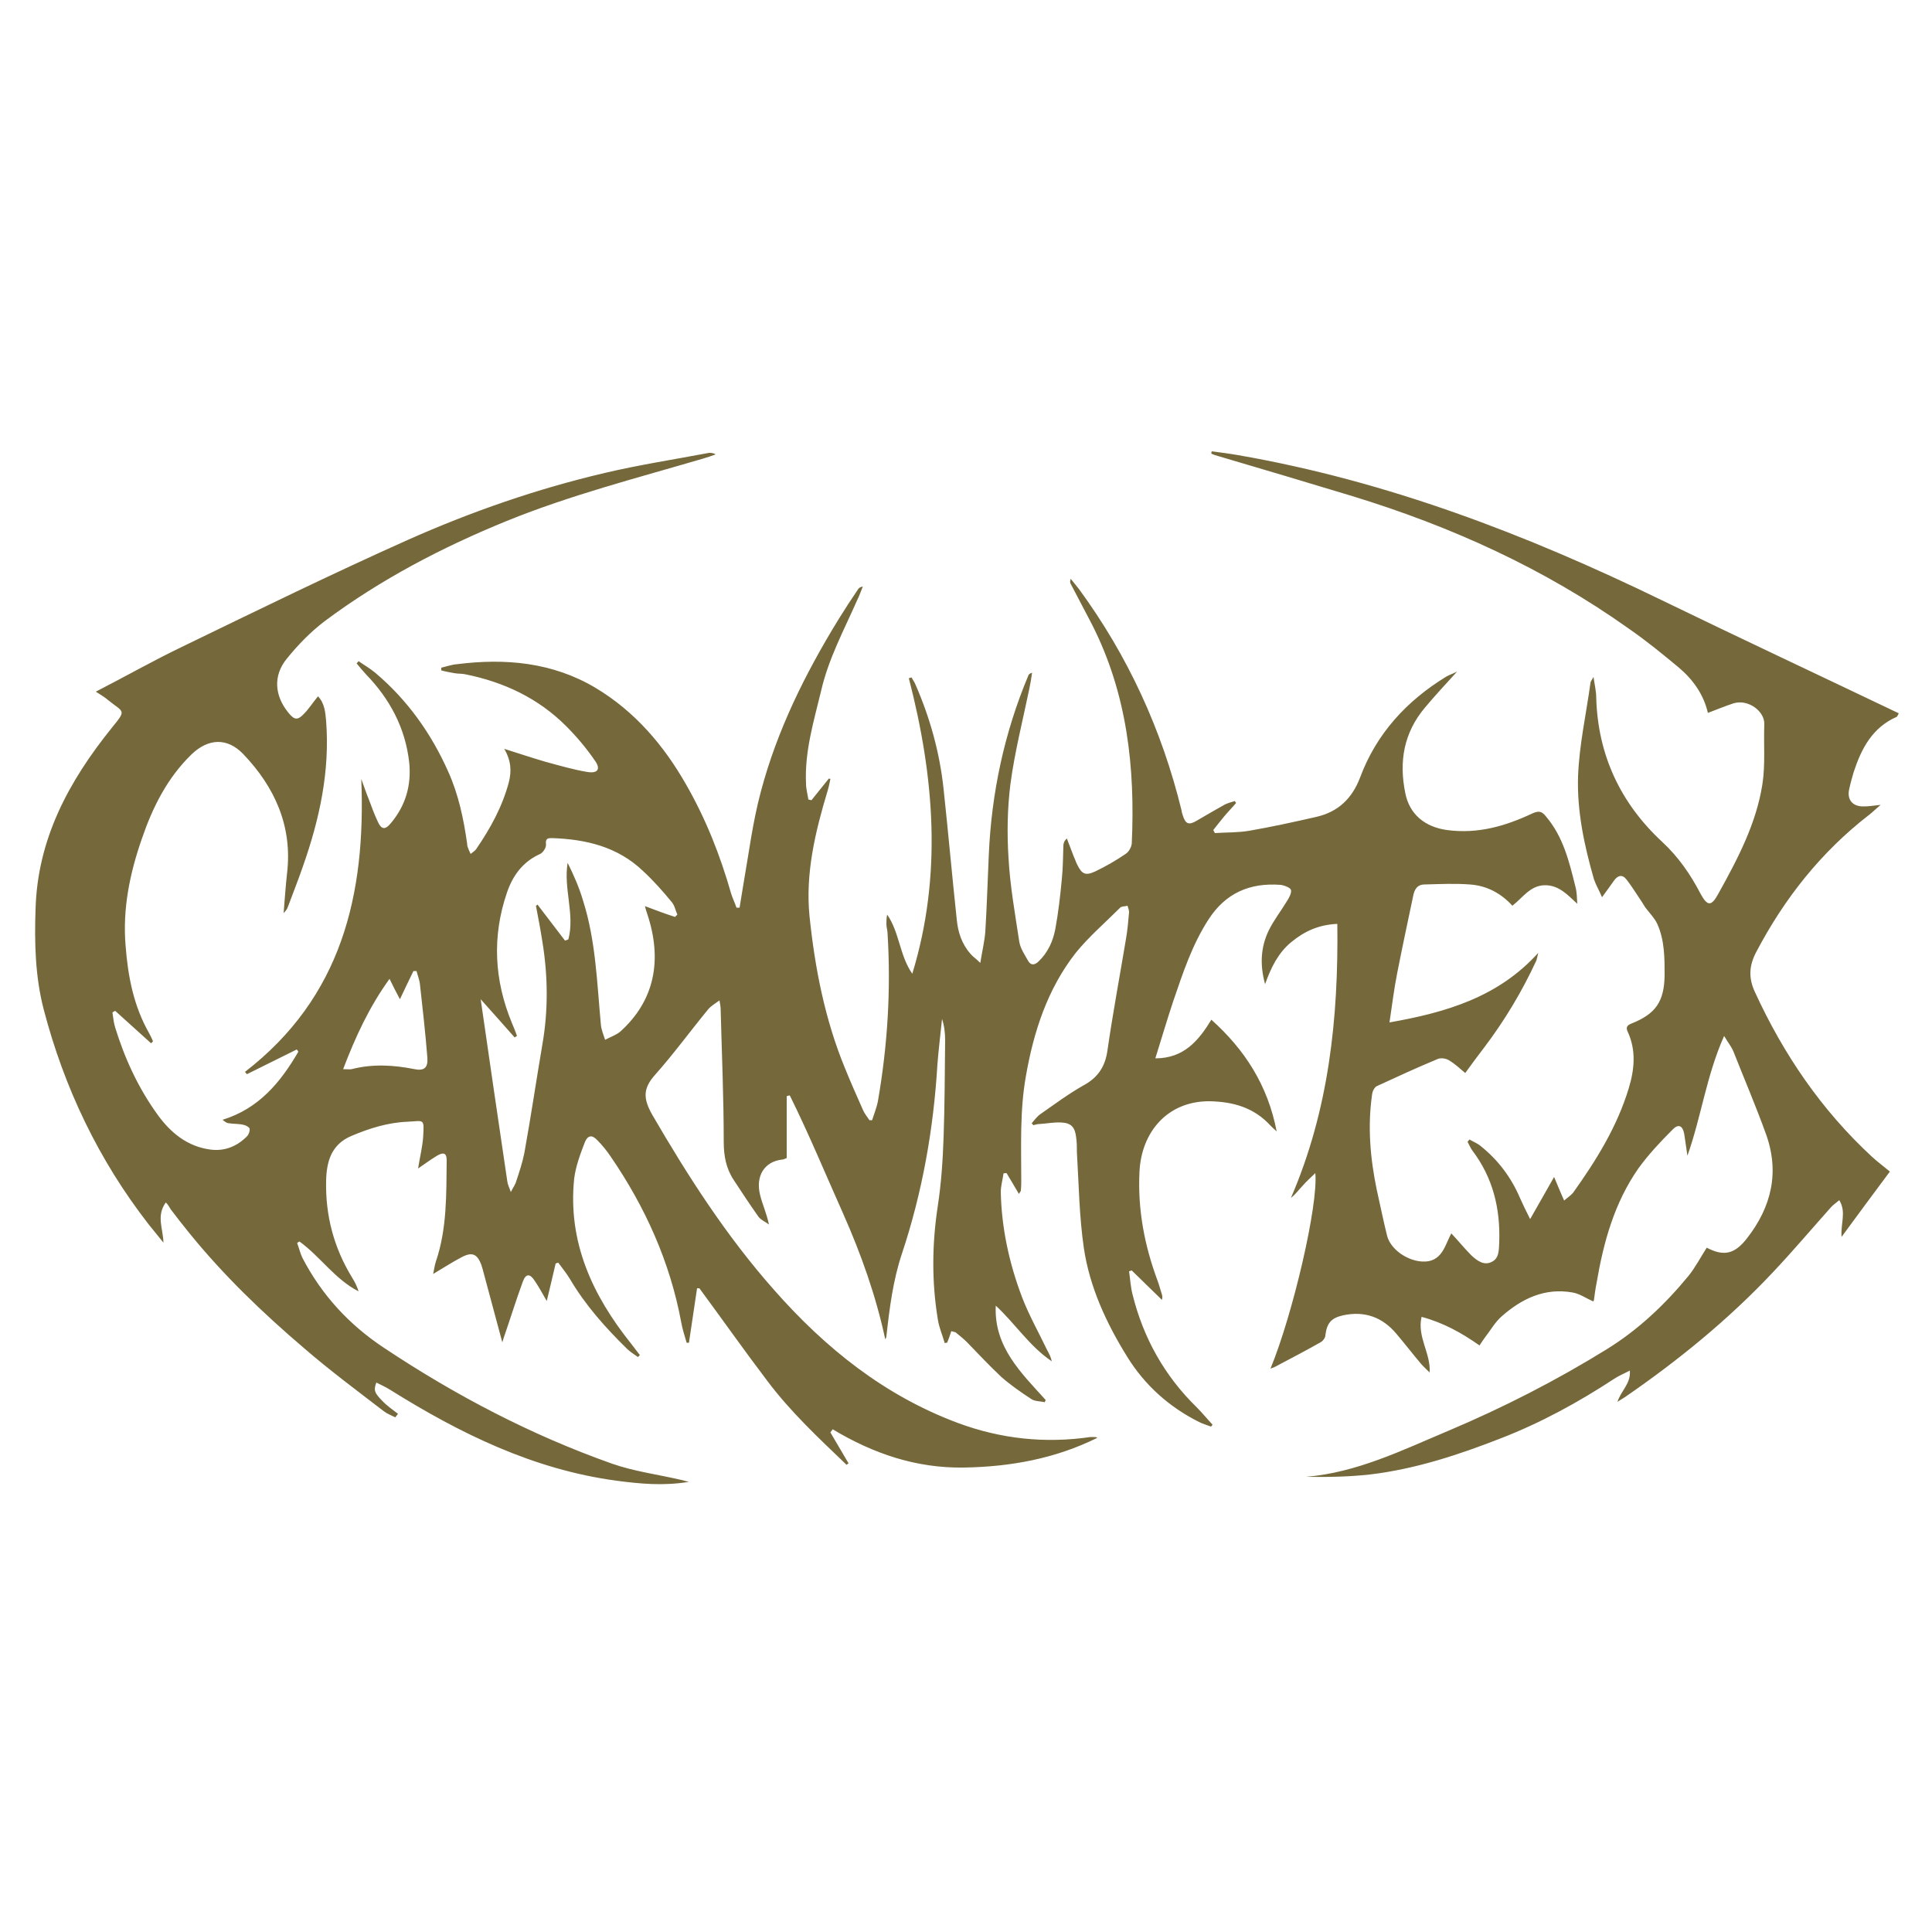 <?xml version="1.0" encoding="UTF-8"?>
<svg id="Calque_1" data-name="Calque 1" xmlns="http://www.w3.org/2000/svg" version="1.1" viewBox="0 0 500 500">
  <defs>
    <style>
      .cls-1 {
        fill: #75683b;
        stroke-width: 0px;
      }
    </style>
  </defs>
  <path class="cls-1" d="M246.2,344.5c-.4,1.2-.7,2.1-1.1,3-.2,0-.4,0-.6.1-.6-2.1-1.5-4.1-1.8-6.2-1.6-9.7-1.5-19.5,0-29.3.9-5.9,1.3-11.9,1.5-17.8.3-8.4.3-16.7.4-25.1,0-1.8-.2-3.7-.8-5.5-.4,3.9-.9,7.9-1.2,11.8-1,16.7-3.9,33.1-9.2,49-2.3,6.9-3.2,14.1-4,21.3,0,.2-.1.5-.3.8-2.4-11.2-6.2-21.9-10.8-32.3-4.6-10.3-8.9-20.7-13.9-30.8-.3,0-.5.1-.8.2v16c-.3.1-.8.4-1.2.4-4.6.5-6.9,4.3-5.7,9.1.6,2.5,1.7,4.8,2.3,7.7-.9-.7-2-1.1-2.7-2-2.2-3.1-4.3-6.3-6.4-9.5-2-3-2.6-6.3-2.6-9.9,0-11.5-.5-22.9-.8-34.4,0-.5-.1-1.1-.3-2.2-1.2.9-2.3,1.5-3,2.4-4.6,5.6-8.9,11.5-13.7,16.9-3.2,3.6-3,6.2-.7,10.3,9.3,16,19.2,31.4,31.5,45.3,13.3,15.1,28.6,27.4,47.7,34.5,11.1,4.1,22.5,5.3,34.2,3.6.3,0,.7,0,1,0,.2,0,.5,0,.8.2-10.9,5.4-22.5,7.5-34.5,7.7-12.4.2-23.5-3.6-34-9.9-.2.3-.4.5-.6.8,1.6,2.7,3.1,5.3,4.7,8-.2.1-.3.2-.5.4-7.2-6.9-14.5-13.7-20.5-21.7-6-7.9-11.7-16-17.6-24-.2,0-.4,0-.6,0-.7,4.7-1.4,9.4-2.1,14.1-.2,0-.4,0-.6,0-.5-1.8-1.1-3.5-1.4-5.3-2.9-15.6-9.3-29.8-18.2-42.8-1-1.5-2.2-3-3.5-4.3-1.3-1.4-2.4-1.4-3.2.4-1.2,3.1-2.4,6.3-2.8,9.5-1.7,16.4,4.7,30.2,14.7,42.7.8,1,1.5,2,2.3,3-.2.2-.3.3-.5.5-1-.7-2.1-1.4-2.9-2.2-5.5-5.4-10.7-11.2-14.7-18-.9-1.5-2-2.8-3-4.2-.2,0-.5.1-.7.2-.7,3.1-1.5,6.3-2.3,9.7-1.1-1.9-2-3.6-3.1-5.2-1.2-1.9-2.3-2-3.1.2-1.8,4.9-3.3,9.8-5,14.7-.1.4-.2.7-.3,1-1.7-6.2-3.3-12.4-5-18.6-.1-.5-.3-.9-.4-1.4-1.1-2.9-2.4-3.5-5.2-2-2.3,1.2-4.6,2.7-7.3,4.3.3-1.4.4-2.3.7-3.2,2.9-8.5,2.7-17.4,2.8-26.2,0-1.9-.8-2.2-2.5-1.2-1.5.9-3,2-4.9,3.3.5-3.1,1.1-5.5,1.3-8,.3-5.1.3-4.3-4-4.1-5.1.2-9.9,1.7-14.6,3.7-5.2,2.2-6.4,6.7-6.5,11.6-.2,9,2,17.3,6.7,25,.7,1.1,1.3,2.3,1.7,3.6-6.1-3.1-9.9-9-15.3-12.9-.2.1-.4.2-.6.4.5,1.3.8,2.7,1.4,3.9,5,9.6,12.1,17.3,21.2,23.3,18.5,12.3,38,22.5,58.9,29.9,5.7,2,11.9,2.8,17.9,4.2.5.1,1,.3,2,.5-6.7,1.1-12.7.5-18.8-.3-21.5-2.9-40.4-12.2-58.5-23.5-1.1-.7-2.4-1.3-3.6-1.9-.7,1.9-.6,2.6,1.5,4.7,1.2,1.3,2.7,2.3,4.1,3.4-.2.3-.5.6-.7.9-1-.5-2.1-.9-3-1.6-6.9-5.3-13.9-10.5-20.5-16.2-10.8-9.2-21-19-29.9-30-1.6-2-3.2-4-4.7-6-.4-.6-.7-1.3-1.3-1.8-2.5,3.5-.7,6.7-.6,10.4-1.5-1.9-2.7-3.3-3.8-4.7-13-16.7-21.9-35.4-27.2-55.7-2.2-8.5-2.4-17.2-2.1-25.9.5-18.2,8.6-33.1,19.7-46.9,3.9-4.8,3.2-3.9-.9-7.2-.9-.8-2-1.4-3.2-2.2,7.6-3.9,14.8-8,22.3-11.6,19.4-9.4,38.8-18.9,58.5-27.7,16.4-7.3,33.4-13.2,50.9-17.3,8.9-2.1,18-3.5,27-5.2.5,0,1.1,0,1.7.4-1.1.4-2.2.8-3.3,1.1-17,5-34.2,9.4-50.7,16.1-16.7,6.8-32.6,15.1-47.1,25.9-3.7,2.8-7,6.2-9.9,9.8-3.6,4.4-3.1,9.6.4,13.9,1.5,1.9,2.4,2.1,4,.4,1.3-1.3,2.3-2.9,3.7-4.6,1.7,1.8,1.9,4.1,2.1,6.4,1,13-1.7,25.4-6,37.6-1.2,3.5-2.6,7-3.9,10.5-.2.6-.6,1.1-1.1,1.6.3-3.5.5-6.9.9-10.4,1.4-12.1-3.2-22.2-11.3-30.7-4.2-4.4-9.1-4.1-13.4,0-6.3,6.1-10.1,13.7-12.9,21.9-3.1,8.9-5,18.1-4.2,27.6.6,8,2.1,15.7,6.1,22.7.4.7.7,1.4,1,2.1-.2.2-.3.3-.5.5-3.1-2.8-6.2-5.6-9.3-8.4-.2.1-.5.3-.7.4.2,1.3.3,2.6.7,3.9,2.5,8.1,6,15.7,11,22.6,3.4,4.7,7.7,8.2,13.6,9,3.7.5,6.9-.8,9.5-3.4.5-.5.8-1.4.7-2-.1-.4-1-.9-1.6-1-1.2-.3-2.5-.2-3.7-.4-.6,0-1.1-.4-1.7-.9,9.4-2.9,15-9.7,19.6-17.6-.1-.2-.2-.4-.4-.6-4.3,2.1-8.6,4.3-12.9,6.4l-.5-.6c25-19.3,31.3-45.8,30.1-75.8.7,1.9,1.3,3.7,2,5.4.7,1.9,1.4,3.8,2.3,5.7.9,2,1.9,2.1,3.3.4,3.9-4.6,5.4-9.9,4.8-15.8-1-8.9-5-16.4-11.2-22.8-.8-.9-1.6-1.8-2.4-2.8.2-.2.3-.4.5-.6,1.4,1,3,1.9,4.3,3,8.3,7,14.5,15.7,18.9,25.6,2.7,6,4,12.3,4.9,18.7,0,.4.1.8.3,1.2.1.4.3.7.6,1.4.6-.5,1.1-.8,1.4-1.2,3.7-5.4,6.8-11,8.5-17.4.7-2.8.6-5.5-1.2-8.6,3.8,1.2,7.1,2.3,10.5,3.3,3.7,1,7.4,2.1,11.1,2.7,2.6.4,3.4-.8,1.9-2.9-2.2-3.2-4.7-6.2-7.5-9-7.2-7.2-16.1-11.4-26.1-13.4-.9-.2-1.9-.1-2.9-.3-1.1-.2-2.2-.4-3.3-.7,0-.2,0-.5,0-.7,1.3-.3,2.7-.8,4-.9,12.6-1.6,24.8-.5,35.9,6.1,10.2,6.1,17.7,14.9,23.5,25.1,5.1,8.9,8.8,18.3,11.6,28.1.4,1.3,1,2.5,1.4,3.7h.8c.3-2,.7-4.1,1-6.1,1.4-8,2.4-16.1,4.5-23.9,4.2-15.9,11.5-30.6,20.1-44.6,1.6-2.6,3.3-5.2,5-7.7.2-.4.6-.7,1.3-.8-.5,1.2-.9,2.4-1.5,3.6-3.4,7.7-7.4,15.1-9.3,23.4-1.9,7.9-4.3,15.7-3.9,24,0,1.4.4,2.7.6,4.1l.8.2c1.5-1.9,3-3.7,4.5-5.6.1,0,.2,0,.4.1-.2,1-.4,2-.7,3-3.2,10.6-5.8,21.4-4.7,32.5,1.4,13.5,4,26.8,9.2,39.4,1.5,3.7,3.1,7.3,4.7,10.9.4.9,1.1,1.7,1.6,2.5.2,0,.5,0,.7,0,.5-1.6,1.2-3.3,1.5-4.9,2.5-14.4,3.4-28.8,2.5-43.4,0-.8-.3-1.6-.3-2.4,0-.8,0-1.6.2-2.5,3.2,4.6,3.2,10.6,6.5,15.3,7.8-25.5,5.7-51-.9-76.5.2,0,.5-.1.7-.2.3.6.7,1.1,1,1.8,3.8,8.7,6.3,17.7,7.3,27.1,1.2,11.2,2.2,22.5,3.4,33.7.3,3.3,1.3,6.4,3.6,9,.6.7,1.4,1.2,2.5,2.3.5-3.1,1.1-5.6,1.3-8.1.4-6.6.6-13.3.9-19.9.7-16,4-31.5,10.2-46.3.1-.3.3-.6,1-.8-.2,1.4-.4,2.7-.7,4.1-1.7,8.2-3.8,16.4-4.9,24.7-.8,6.3-.9,12.8-.5,19.1.4,7.3,1.7,14.5,2.8,21.8.3,1.7,1.4,3.3,2.3,4.9.7,1.2,1.7,1.1,2.7.1,2.4-2.3,3.7-5.2,4.3-8.3.8-4.3,1.3-8.7,1.7-13,.3-2.9.3-5.8.4-8.6,0-.6.2-1.3.9-1.9.6,1.6,1.2,3.1,1.8,4.7.3.6.5,1.3.8,1.9,1.3,2.7,2.2,3.1,4.8,1.9,2.7-1.3,5.3-2.8,7.8-4.5.8-.5,1.5-1.7,1.6-2.7.9-19.7-1.2-38.8-10.3-56.7-1.8-3.5-3.7-7-5.5-10.5-.2-.3-.2-.7,0-1.3.7.9,1.4,1.7,2.1,2.6,12.7,17.3,21.5,36.5,26.6,57.4,0,.4.2.8.3,1.2.7,2.3,1.6,2.6,3.6,1.4,2.4-1.4,4.8-2.8,7.3-4.2.8-.4,1.7-.6,2.6-.9,0,.2.2.3.3.5-1,1.2-2.1,2.3-3.1,3.5-1,1.2-1.9,2.4-2.8,3.5.1.3.3.5.4.8,3-.2,6-.1,8.9-.6,5.8-1,11.7-2.3,17.4-3.6,5.6-1.3,9.2-4.7,11.3-10.2,4.2-11.3,12-19.8,22.3-26.1.7-.4,1.6-.7,2.8-1.3-3.1,3.4-5.8,6.3-8.3,9.3-5.5,6.5-6.8,14-5.1,22.2,1.1,5.5,5.1,8.7,10.7,9.5,8,1.1,15.2-1,22.2-4.3,1.6-.7,2.4-.6,3.5.8,4.5,5.3,6,11.7,7.6,18.1.4,1.4.4,2.9.5,4.5-2.5-2.3-4.8-4.9-8.5-4.8-3.7.1-5.6,3.2-8.3,5.3-2.9-3.2-6.6-5.2-11-5.5-3.9-.3-7.8-.1-11.7,0-2,0-2.7,1.4-3,3.1-1.4,6.6-2.8,13.2-4.1,19.8-.8,4-1.3,8.1-2,12.8,14.8-2.6,28.2-6.6,38.5-18-.2.7-.3,1.4-.5,2-3.7,8-8.2,15.5-13.5,22.5-1.7,2.2-3.3,4.4-4.9,6.6-1.4-1.2-2.7-2.4-4.2-3.3-.8-.5-2.2-.7-3-.3-5.3,2.2-10.5,4.6-15.7,7-.6.3-1.1,1.3-1.2,2.1-1.2,8.3-.5,16.5,1.2,24.7.9,4,1.7,8,2.7,12,1.1,4,6.5,7.2,10.7,6.5,2.1-.4,3.3-1.8,4.2-3.6.6-1.2,1.1-2.5,1.7-3.6,1.8,1.9,3.4,3.9,5.2,5.7,1.4,1.3,3.2,2.7,5.2,1.7,2-.9,1.9-3.1,2-5.1.3-8.7-1.6-16.7-7-23.8-.5-.7-.8-1.5-1.2-2.2.2-.2.3-.4.5-.6,1,.6,2.1,1,2.9,1.7,4.5,3.6,7.9,8.1,10.2,13.5.7,1.6,1.5,3.2,2.6,5.4,2.2-3.9,4.1-7.2,6.2-10.9.9,2.1,1.6,3.9,2.6,6.1.9-.8,1.7-1.3,2.3-2,6-8.4,11.4-17.1,14.4-27,1.5-4.9,2-9.9-.3-14.8-.5-1.1,0-1.6,1-2,6.3-2.5,8.5-5.7,8.6-12.5,0-4.5,0-9.1-1.9-13.3-.7-1.5-1.9-2.7-2.9-4-.4-.5-.7-1.1-1.1-1.7-1.3-1.9-2.5-3.9-3.9-5.7-1.1-1.5-2.3-1.2-3.3.2-.9,1.3-1.8,2.5-3.1,4.3-.8-1.9-1.6-3.2-2.1-4.7-2.5-8.7-4.4-17.6-4.1-26.6.3-8.1,2.1-16.1,3.2-24.1,0-.4.3-.7.8-1.6.3,2.1.7,3.7.7,5.3.4,14.9,6.3,27.4,17.1,37.4,4.2,3.9,7.3,8.4,9.9,13.4,1.8,3.3,2.8,3.3,4.6,0,5-9,9.8-18.1,11.4-28.3.8-5.1.3-10.4.5-15.6.1-3.3-4.1-6.5-7.9-5.4-2.2.7-4.3,1.6-6.7,2.5-1.1-4.8-3.9-8.7-7.6-11.8-4.2-3.5-8.5-7-13-10.1-21.8-15.5-45.9-26.4-71.4-34.2-11.5-3.5-23-6.9-34.5-10.3-.7-.2-1.4-.4-2-.7,0-.2,0-.4.1-.6,2.3.3,4.6.6,6.9,1,38.5,6.7,74.5,20.5,109.5,37.5,20.4,9.9,40.9,19.5,61.4,29.3-.3.6-.4.8-.5.9-6.4,2.8-9.2,8.3-11.2,14.4-.4,1.4-.8,2.8-1.1,4.2-.7,2.8.8,4.7,3.8,4.6,1.2,0,2.4-.2,4.3-.4-1.3,1.1-2.1,1.9-3,2.6-12.4,9.6-21.9,21.6-29.2,35.5-1.9,3.6-2,6.8-.3,10.4,7.4,16.1,17.2,30.5,30.3,42.6,1.3,1.2,2.8,2.3,4.6,3.8-4.1,5.5-8.1,10.9-12.5,16.9-.3-3.4,1.3-6.4-.6-9.5-.8.7-1.6,1.2-2.2,1.9-5,5.6-9.9,11.4-15.1,16.9-11.5,12.2-24.4,22.7-38.2,32.2-.5.3-1,.6-1.9,1.2.9-2.9,3.5-4.7,3.2-8.1-1.5.8-2.8,1.3-4,2.1-9.3,6.1-19,11.4-29.3,15.4-11,4.3-22.2,8-34,9.4-5.5.6-11,.7-16.5.6,13.2-1.1,24.9-6.9,36.8-11.9,14.2-6,27.9-13,41-21.1,8.1-5,15-11.5,21.1-18.9,1.8-2.2,3.2-4.9,4.8-7.4,4.4,2.3,7.2,1.7,10.4-2.4,6.4-8.2,8.5-17.2,4.9-27.1-2.6-7.2-5.6-14.2-8.4-21.3-.5-1.2-1.4-2.3-2.4-4-4.6,10.3-5.9,20.9-9.5,31-.3-1.8-.5-3.7-.8-5.5-.4-2.3-1.5-2.9-3.1-1.2-3.1,3.1-6.2,6.4-8.8,10-6.2,8.9-9,19-10.8,29.6-.3,1.5-.5,3-.7,4.5,0,.1-.1.2-.2.3-1.8-.8-3.5-2-5.3-2.3-7.2-1.3-13.2,1.6-18.4,6.2-1.7,1.5-2.8,3.5-4.2,5.3-.5.7-1,1.4-1.5,2.2-4.7-3.3-9.4-5.9-15-7.4-1.2,5.2,2.4,9.4,2.1,14.4-.7-.7-1.5-1.4-2.2-2.2-2.2-2.6-4.2-5.2-6.4-7.8-3.6-4.3-8.2-6-13.8-4.8-3.1.7-4.2,2-4.6,5.2,0,.6-.6,1.4-1.1,1.7-3.7,2.1-7.5,4.1-11.3,6.1-.5.3-1,.5-1.8.8,5.8-14.1,12.4-42.4,11.6-50.6-1.3,1.3-2.4,2.2-3.3,3.3-1,1-1.8,2.2-3,3.1,9.8-22.7,12.3-46.4,12-70.9-4.8.2-8.5,1.9-11.9,4.7-3.3,2.7-5.2,6.4-6.8,10.9-1.4-5.1-1.1-9.6.9-13.8,1.3-2.7,3.2-5.1,4.7-7.6.6-.9,1.3-2.2,1.1-3-.2-.6-1.8-1.2-2.7-1.3-7.9-.6-14.2,2.1-18.6,8.9-4.3,6.6-6.7,14-9.2,21.3-1.6,4.8-3,9.6-4.6,14.7,7.4,0,11.2-4.6,14.5-10,8.7,7.8,14.6,17,16.9,28.9-.8-.7-1.2-1.1-1.6-1.5-4.3-4.7-9.7-6.2-15.9-6.3-10.8,0-17.5,8-18,18.2-.5,9.8,1.3,19.2,4.7,28.3.4,1.1.7,2.3,1.1,3.5.1.4.2.7,0,1.4-2.6-2.5-5.2-5.1-7.8-7.6-.2,0-.5.2-.7.2.3,2,.4,4.1.9,6,2.8,11.3,8.3,21.1,16.6,29.2,1.4,1.4,2.7,3,4.1,4.5-.1.2-.2.3-.4.5-1.1-.4-2.1-.7-3.1-1.2-7.8-3.9-14.1-9.6-18.6-16.9-5.4-8.7-9.7-18-11.2-28.1-1.2-8.2-1.3-16.5-1.8-24.8,0-1.3,0-2.6-.2-3.9-.3-2.6-1.3-3.7-3.9-3.8-1.9-.1-3.8.3-5.7.4-.5,0-1,.2-1.5.3-.1-.2-.2-.3-.4-.5.7-.8,1.4-1.8,2.3-2.4,3.6-2.5,7.2-5.2,11.1-7.4,3.7-2,5.6-4.8,6.2-9,1.4-9.7,3.2-19.3,4.8-28.9.4-2.3.6-4.6.8-6.9,0-.5-.2-1.1-.4-1.7-.6.2-1.5.1-1.9.5-3.9,3.9-8.1,7.5-11.5,11.7-7.3,9.3-10.9,20.4-12.9,31.9-1.6,9-1.2,18-1.2,27.1,0,.8,0,1.6-.1,2.5,0,.2-.2.3-.5.9-1.1-1.9-2.2-3.7-3.2-5.4-.3,0-.6,0-.8.1-.2,1.6-.7,3.2-.7,4.8.2,9.4,2.2,18.5,5.5,27.2,1.8,4.7,4.3,9.1,6.5,13.7.5.9,1,1.9,1.2,2.9-5.8-3.9-9.5-9.8-14.5-14.4-.5,10.7,6.6,17.4,12.9,24.4,0,.2-.2.4-.2.6-1.2-.3-2.7-.2-3.6-.9-2.6-1.7-5.2-3.5-7.6-5.6-3.1-2.9-6-6-9-9.1-.8-.8-1.7-1.5-2.9-2.5ZM174.7,237.3c.2-.2.4-.4.6-.6-.5-1.1-.7-2.4-1.5-3.3-2.3-2.8-4.7-5.5-7.4-8-6.6-6.3-14.8-8.2-23.5-8.5-1,0-1.8,0-1.6,1.6.1.8-.7,2.1-1.5,2.5-4.5,2-7.1,5.6-8.6,10-3.9,11.4-3.3,22.7,1.3,33.8.5,1.1.9,2.2,1.3,3.3-.2.1-.4.2-.6.4-2.8-3.2-5.6-6.3-8.8-9.9,2.3,16.1,4.6,31.6,6.9,47.2.1.8.5,1.5.9,2.7.6-1.2,1.2-2,1.4-2.8.8-2.4,1.6-4.8,2.1-7.3,1.7-9.4,3.1-18.9,4.7-28.3,1.5-8.7,1.4-17.5,0-26.2-.5-3.2-1.1-6.4-1.7-9.5.1,0,.3-.2.4-.3,2.4,3.1,4.7,6.2,7.1,9.3.3,0,.6-.2.9-.3,1.7-6.5-1.3-13.1-.2-19.8,1.6,3.2,3,6.4,4,9.8,3.3,10.4,3.6,21.3,4.6,32,.1,1.4.7,2.7,1.1,4,1.3-.7,2.8-1.2,3.9-2.1,8.9-8,11-18.5,7-30.5-.2-.6-.4-1.2-.6-2,2.9,1.1,5.3,2,7.8,2.8ZM100.9,253.2c-5.3,7.3-8.9,15.1-12.1,23.5,1.1,0,1.7.1,2.2,0,5.4-1.4,10.8-1.1,16.3,0,2.5.5,3.5-.4,3.3-3-.5-6.3-1.2-12.5-1.9-18.8-.1-1.2-.6-2.4-.9-3.6-.3,0-.5,0-.8,0-1.1,2.3-2.2,4.5-3.5,7.3-1-1.9-1.8-3.4-2.7-5.3Z"/>
</svg>